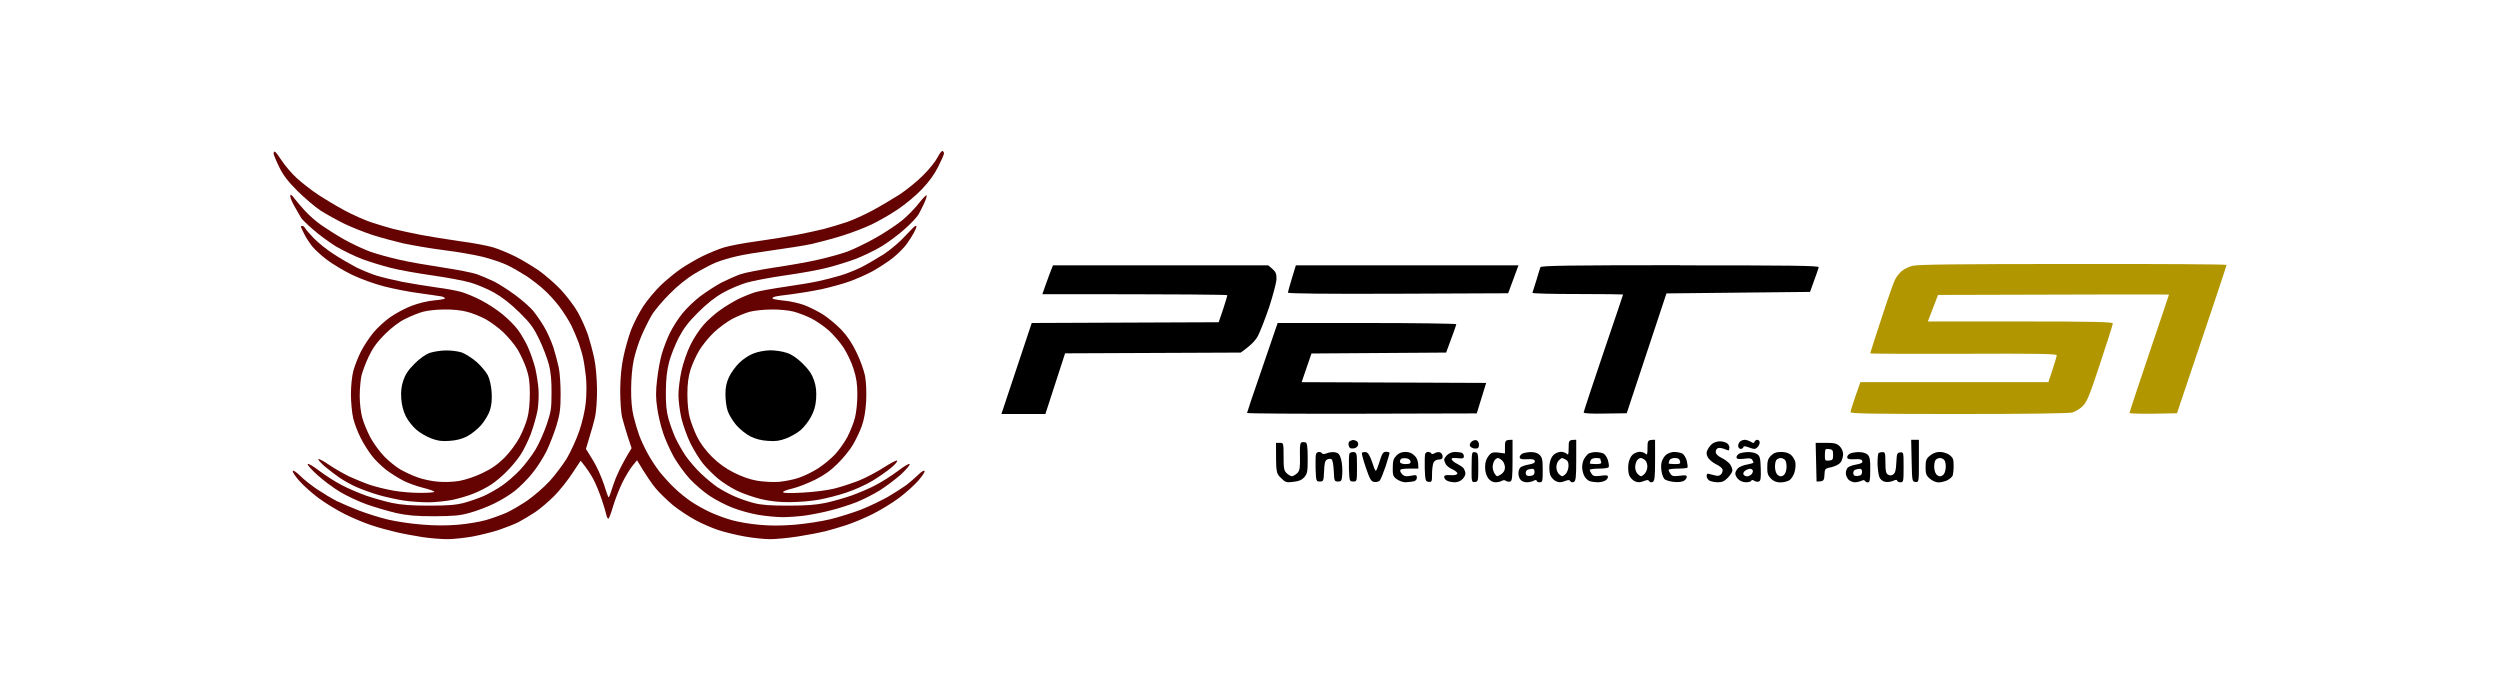 <svg width="192" height="52" viewBox="0 0 192 52" fill="none" xmlns="http://www.w3.org/2000/svg">
<path d="M146.021 20.845C146.196 20.682 146.58 20.495 146.883 20.414C147.279 20.309 150.54 20.274 159.204 20.274C165.69 20.262 171 20.297 171 20.344C171 20.402 170.15 22.977 167.192 31.738L165.364 31.773C164.362 31.785 163.547 31.761 163.547 31.715C163.547 31.656 164.223 29.606 165.061 27.136C165.9 24.666 166.575 22.639 166.575 22.627C166.575 22.604 162.581 22.604 148.84 22.651L148.059 24.689H155.163C160.764 24.689 162.266 24.724 162.266 24.841C162.266 24.911 161.835 26.285 161.3 27.882C160.496 30.328 160.287 30.852 159.961 31.179C159.763 31.388 159.39 31.61 159.145 31.68C158.878 31.75 155.547 31.796 150.412 31.796C143.855 31.796 142.12 31.761 142.12 31.656C142.12 31.575 142.283 31.015 142.877 29.35H157.317L157.632 28.394C157.806 27.858 157.958 27.357 157.958 27.287C157.958 27.171 156.467 27.148 150.796 27.171C146.86 27.183 143.634 27.171 143.634 27.136C143.634 27.101 144.019 25.901 144.496 24.456C144.962 23.012 145.428 21.684 145.532 21.486C145.626 21.288 145.847 21.008 146.021 20.845Z" fill="#B29600"/>
<path d="M70.911 13.447C71.365 13.004 71.854 12.387 72.005 12.084C72.157 11.781 72.332 11.571 72.39 11.595C72.46 11.63 72.506 11.723 72.495 11.793C72.495 11.874 72.296 12.329 72.052 12.806C71.772 13.377 71.342 13.971 70.794 14.542C70.352 15.008 69.513 15.707 68.931 16.092C68.361 16.476 67.464 16.989 66.951 17.233C66.439 17.478 65.449 17.862 64.739 18.084C64.04 18.305 62.957 18.596 62.352 18.736C61.746 18.864 60.407 19.074 59.382 19.214C58.357 19.354 57.1 19.552 56.587 19.68C56.075 19.796 55.365 20.006 55.015 20.146C54.666 20.286 53.932 20.67 53.385 20.996C52.756 21.369 52.034 21.952 51.405 22.592C50.858 23.14 50.241 23.874 50.043 24.224C49.833 24.573 49.484 25.284 49.263 25.796C49.041 26.309 48.773 27.148 48.669 27.66C48.552 28.196 48.471 29.14 48.471 29.874C48.459 30.678 48.529 31.458 48.657 31.971C48.762 32.414 48.96 33.078 49.088 33.427C49.216 33.777 49.507 34.406 49.74 34.825C49.961 35.245 50.38 35.874 50.648 36.223C50.928 36.573 51.429 37.132 51.778 37.458C52.116 37.796 52.709 38.274 53.094 38.53C53.478 38.786 54.142 39.159 54.584 39.357C55.015 39.555 55.749 39.823 56.215 39.951C56.669 40.08 57.6 40.243 58.276 40.301C59.103 40.382 59.988 40.382 61.013 40.301C61.851 40.231 63.074 40.045 63.749 39.882C64.424 39.718 65.496 39.38 66.136 39.136C66.777 38.88 67.72 38.425 68.232 38.134C68.745 37.831 69.374 37.423 69.63 37.237C69.886 37.039 70.282 36.689 70.515 36.468C70.748 36.235 70.969 36.095 71.004 36.165C71.05 36.235 70.829 36.561 70.526 36.911C70.224 37.26 69.56 37.854 69.047 38.239C68.535 38.623 67.615 39.182 67.01 39.485C66.404 39.788 65.484 40.173 64.972 40.336C64.459 40.499 63.726 40.72 63.342 40.813C62.957 40.907 62.037 41.081 61.304 41.198C60.57 41.314 59.603 41.408 59.149 41.408C58.707 41.408 57.81 41.314 57.17 41.198C56.529 41.081 55.609 40.86 55.132 40.697C54.654 40.534 53.862 40.196 53.385 39.928C52.907 39.672 52.151 39.171 51.696 38.81C51.254 38.437 50.648 37.854 50.357 37.505C50.066 37.155 49.624 36.526 48.925 35.349L48.587 35.757C48.401 35.979 48.051 36.561 47.807 37.039C47.574 37.516 47.248 38.344 47.085 38.88C46.934 39.404 46.771 39.835 46.724 39.835C46.666 39.835 46.596 39.695 46.561 39.52C46.526 39.334 46.363 38.798 46.2 38.32C46.037 37.843 45.758 37.155 45.571 36.806C45.385 36.456 45.094 35.99 44.593 35.384L43.953 36.351C43.603 36.887 42.974 37.68 42.555 38.099C42.136 38.518 41.484 39.078 41.099 39.334C40.715 39.59 40.121 39.94 39.795 40.114C39.458 40.278 38.77 40.545 38.281 40.709C37.781 40.872 36.872 41.093 36.267 41.21C35.661 41.314 34.8 41.408 34.345 41.408C33.903 41.408 33.064 41.338 32.482 41.256C31.912 41.163 30.991 41 30.444 40.872C29.897 40.744 29.035 40.511 28.523 40.336C28.01 40.173 27.09 39.788 26.485 39.485C25.879 39.182 24.959 38.623 24.447 38.239C23.935 37.854 23.271 37.26 22.968 36.911C22.665 36.561 22.444 36.235 22.491 36.165C22.526 36.095 22.77 36.27 23.038 36.526C23.294 36.794 23.888 37.26 24.331 37.563C24.785 37.866 25.46 38.274 25.844 38.472C26.229 38.658 27.021 38.996 27.591 39.217C28.173 39.439 29.163 39.753 29.804 39.905C30.444 40.056 31.62 40.231 32.424 40.289C33.379 40.371 34.322 40.371 35.16 40.301C35.871 40.243 36.826 40.08 37.291 39.951C37.746 39.823 38.456 39.567 38.864 39.392C39.26 39.217 40.005 38.775 40.505 38.437C41.006 38.087 41.775 37.423 42.194 36.969C42.613 36.514 43.207 35.722 43.522 35.221C43.824 34.709 44.255 33.777 44.477 33.136C44.721 32.414 44.919 31.575 44.989 30.922C45.047 30.328 45.059 29.466 45.001 28.942C44.942 28.429 44.849 27.777 44.779 27.485C44.721 27.194 44.558 26.67 44.442 26.32C44.313 25.971 44.057 25.365 43.871 24.981C43.673 24.596 43.277 23.967 42.986 23.583C42.706 23.198 42.182 22.616 41.833 22.301C41.495 21.975 40.867 21.497 40.459 21.218C40.04 20.95 39.364 20.554 38.945 20.356C38.526 20.157 37.687 19.878 37.082 19.726C36.476 19.575 35.137 19.342 34.112 19.214C33.088 19.086 31.679 18.841 30.968 18.69C30.27 18.526 29.186 18.235 28.581 18.037C27.976 17.839 27.009 17.455 26.427 17.175C25.856 16.895 25.041 16.441 24.622 16.173C24.203 15.893 23.411 15.229 22.863 14.682C22.106 13.925 21.757 13.47 21.431 12.806C21.198 12.329 21.012 11.863 21.012 11.793C21.012 11.711 21.047 11.641 21.105 11.641C21.151 11.641 21.396 11.967 21.652 12.352C21.908 12.748 22.432 13.354 22.817 13.703C23.201 14.053 23.935 14.624 24.447 14.961C24.959 15.299 25.879 15.847 26.485 16.173C27.09 16.499 27.987 16.895 28.465 17.058C28.942 17.222 29.734 17.455 30.211 17.583C30.689 17.699 31.632 17.909 32.307 18.037C32.983 18.165 34.345 18.387 35.335 18.526C36.325 18.655 37.478 18.876 37.897 19.004C38.316 19.132 39.073 19.447 39.586 19.703C40.098 19.959 40.901 20.449 41.379 20.775C41.845 21.101 42.613 21.765 43.067 22.243C43.522 22.732 44.115 23.513 44.383 23.991C44.651 24.468 45.001 25.26 45.164 25.738C45.315 26.216 45.536 27.031 45.641 27.544C45.758 28.08 45.839 29.07 45.851 29.874C45.862 30.654 45.792 31.575 45.711 31.971C45.629 32.355 45.431 33.078 45.001 34.476L45.525 35.326C45.816 35.781 46.188 36.619 46.375 37.179C46.549 37.749 46.712 38.204 46.747 38.204C46.782 38.204 46.945 37.749 47.12 37.179C47.306 36.619 47.679 35.769 48.506 34.417L48.215 33.544C48.063 33.066 47.865 32.379 47.772 32.029C47.691 31.656 47.632 30.783 47.632 29.932C47.644 28.965 47.725 28.103 47.889 27.369C48.017 26.763 48.273 25.843 48.471 25.33C48.669 24.818 49.088 24.002 49.402 23.524C49.717 23.047 50.334 22.301 50.776 21.882C51.219 21.462 51.918 20.892 52.337 20.612C52.756 20.332 53.49 19.901 53.967 19.668C54.445 19.435 55.178 19.132 55.597 19.004C56.017 18.876 57.17 18.655 58.159 18.526C59.149 18.387 60.512 18.165 61.187 18.037C61.863 17.909 62.806 17.699 63.283 17.583C63.761 17.455 64.553 17.222 65.03 17.058C65.507 16.895 66.404 16.488 67.01 16.162C67.615 15.835 68.558 15.276 69.106 14.927C69.653 14.565 70.468 13.901 70.911 13.447Z" fill="#650202"/>
<path fill-rule="evenodd" clip-rule="evenodd" d="M80.867 20.379H97.403L97.729 20.659C97.986 20.892 98.044 21.031 98.032 21.451C98.02 21.719 97.764 22.686 97.473 23.583C97.17 24.48 96.775 25.47 96.612 25.796C96.425 26.134 96.087 26.519 95.284 27.078L81.799 27.136L80.285 31.796H76.908L79.237 24.806L93.595 24.748L93.933 23.757C94.108 23.21 94.259 22.732 94.259 22.674C94.259 22.627 91.057 22.592 80.052 22.592L80.332 21.8C80.483 21.369 80.669 20.88 80.739 20.705L80.867 20.379ZM99.523 20.379H116.618L115.826 22.523L107.371 22.558C101.793 22.581 98.917 22.546 98.917 22.476C98.917 22.406 99.057 21.905 99.22 21.369L99.523 20.379ZM129.02 20.379C137.474 20.379 139.675 20.402 139.675 20.519C139.663 20.6 139.512 21.055 139.011 22.418L127.983 22.534L124.932 31.738L123.279 31.761C122.231 31.785 121.625 31.75 121.625 31.68C121.625 31.61 122.312 29.548 123.139 27.101C123.977 24.654 124.653 22.627 124.653 22.616C124.653 22.604 123.081 22.581 121.159 22.581C119.238 22.581 117.677 22.546 117.689 22.488C117.712 22.441 117.84 22.01 117.992 21.532C118.132 21.055 118.271 20.6 118.306 20.519C118.353 20.402 120.6 20.367 129.02 20.367V20.379ZM98.125 24.806H104.984C108.757 24.806 111.843 24.853 111.843 24.899C111.843 24.946 111.668 25.458 111.063 27.078L100.722 27.148L99.965 29.35L114.137 29.408L113.415 31.75L104.588 31.773C99.744 31.785 95.773 31.761 95.773 31.715C95.773 31.668 96.227 30.317 96.786 28.709C97.333 27.113 97.858 25.575 97.951 25.307L98.125 24.806ZM103.901 33.788C103.925 33.777 104.029 33.812 104.134 33.847C104.251 33.882 104.32 34.021 104.309 34.138C104.297 34.254 104.181 34.383 104.053 34.417C103.925 34.452 103.762 34.452 103.703 34.417C103.633 34.383 103.575 34.254 103.564 34.138C103.552 34.01 103.61 33.882 103.703 33.858C103.796 33.823 103.89 33.788 103.901 33.788ZM113.357 33.8C113.462 33.823 113.555 33.94 113.578 34.068C113.602 34.196 113.567 34.348 113.52 34.394C113.462 34.452 113.31 34.464 113.159 34.429C113.019 34.394 112.891 34.289 112.88 34.208C112.868 34.126 112.926 33.986 113.019 33.916C113.112 33.835 113.264 33.788 113.357 33.8ZM116.163 33.777V35.349C116.163 36.643 116.129 36.934 115.989 36.98C115.896 37.016 115.744 36.992 115.663 36.934C115.581 36.864 115.453 36.864 115.348 36.922C115.255 36.992 115.022 37.039 114.848 37.039C114.638 37.039 114.452 36.934 114.289 36.724C114.137 36.503 114.056 36.223 114.056 35.874C114.056 35.501 114.137 35.256 114.324 35.012C114.568 34.709 114.638 34.685 115.581 34.825V34.301C115.581 33.823 115.605 33.777 116.163 33.777ZM114.638 35.897C114.638 36.048 114.72 36.27 114.801 36.398C114.964 36.619 114.976 36.619 115.278 36.433C115.48 36.293 115.581 36.118 115.581 35.909C115.581 35.722 115.488 35.489 115.383 35.384C115.267 35.268 115.104 35.175 115.034 35.175C114.952 35.175 114.824 35.28 114.754 35.396C114.685 35.524 114.626 35.746 114.638 35.897ZM121.054 33.777V35.349C121.054 36.666 121.019 36.934 120.868 37.016C120.763 37.062 120.647 37.039 120.6 36.957C120.542 36.841 120.449 36.841 120.158 36.957C119.867 37.062 119.727 37.062 119.494 36.957C119.319 36.876 119.133 36.666 119.063 36.491C118.993 36.305 118.97 35.932 119.005 35.641C119.051 35.315 119.18 35.047 119.343 34.907C119.482 34.79 119.727 34.697 119.89 34.697C120.053 34.709 120.239 34.767 120.321 34.849C120.449 34.977 120.472 34.883 120.472 34.394C120.472 33.812 120.484 33.777 121.054 33.777ZM119.529 35.885C119.529 36.072 119.622 36.305 119.715 36.398C119.808 36.491 119.925 36.573 119.971 36.573C120.018 36.584 120.158 36.491 120.263 36.375C120.367 36.258 120.461 35.99 120.461 35.792C120.472 35.524 120.402 35.373 120.239 35.291C120.111 35.221 119.983 35.175 119.948 35.175C119.925 35.175 119.82 35.256 119.715 35.361C119.61 35.454 119.529 35.699 119.529 35.885ZM127.11 33.777V35.349C127.11 36.666 127.075 36.934 126.924 37.016C126.819 37.062 126.702 37.039 126.656 36.957C126.597 36.841 126.504 36.841 126.213 36.957C125.922 37.062 125.782 37.062 125.549 36.957C125.375 36.876 125.188 36.666 125.119 36.491C125.049 36.305 125.025 35.932 125.06 35.641C125.107 35.315 125.235 35.047 125.398 34.907C125.538 34.79 125.782 34.697 125.945 34.697C126.108 34.709 126.295 34.767 126.376 34.849C126.504 34.977 126.528 34.883 126.528 34.394C126.528 33.812 126.539 33.777 127.11 33.777ZM125.584 35.92C125.584 36.084 125.677 36.305 125.771 36.398C125.864 36.491 125.98 36.573 126.027 36.573C126.073 36.584 126.213 36.491 126.318 36.375C126.423 36.258 126.516 36.025 126.516 35.85C126.528 35.664 126.446 35.443 126.353 35.349C126.26 35.256 126.097 35.175 126.004 35.175C125.91 35.175 125.771 35.28 125.701 35.396C125.631 35.524 125.573 35.757 125.584 35.92ZM134.004 33.777C134.12 33.777 134.318 33.847 134.458 33.928C134.656 34.045 134.714 34.045 134.749 33.928C134.772 33.847 134.877 33.777 134.97 33.777C135.063 33.777 135.145 33.87 135.145 33.986C135.145 34.091 135.063 34.266 134.959 34.359C134.796 34.511 134.714 34.511 134.341 34.371C134.039 34.254 133.911 34.243 133.887 34.348C133.876 34.417 133.782 34.476 133.689 34.476C133.596 34.476 133.503 34.383 133.491 34.266C133.48 34.15 133.538 33.998 133.631 33.916C133.713 33.835 133.887 33.777 134.004 33.777ZM146.778 33.777H147.372V35.408C147.372 37.027 147.372 37.039 147.104 37.016C146.848 36.98 146.848 36.946 146.813 35.384L146.778 33.777ZM100.268 33.975C100.384 34.01 100.431 34.336 100.431 35.186C100.431 36.212 100.408 36.363 100.175 36.643C99.977 36.864 99.767 36.957 99.336 37.004C98.789 37.074 98.719 37.05 98.37 36.701C97.997 36.34 97.997 36.328 97.997 34.01H98.288C98.568 34.01 98.579 34.01 98.579 35.058C98.579 35.944 98.603 36.13 98.812 36.34C98.941 36.456 99.115 36.573 99.22 36.573C99.313 36.573 99.499 36.456 99.627 36.34C99.826 36.13 99.849 35.967 99.837 35.058C99.814 34.278 99.849 34.01 99.965 33.975C100.047 33.94 100.186 33.952 100.268 33.975ZM132.082 33.893C132.222 33.893 132.455 33.94 132.583 34.01C132.711 34.068 132.816 34.231 132.816 34.359C132.816 34.476 132.781 34.592 132.758 34.592C132.723 34.592 132.56 34.534 132.408 34.476C132.245 34.406 132.036 34.383 131.943 34.417C131.838 34.441 131.768 34.581 131.768 34.709C131.768 34.864 131.923 35.019 132.234 35.175C132.49 35.291 132.769 35.524 132.874 35.664C132.967 35.804 133.049 36.014 133.049 36.13C133.049 36.247 132.886 36.491 132.699 36.689C132.455 36.946 132.257 37.039 131.943 37.039C131.721 37.039 131.43 36.98 131.302 36.922C131.174 36.852 131.069 36.689 131.069 36.573C131.069 36.398 131.116 36.351 131.267 36.398C131.384 36.433 131.605 36.491 131.768 36.526C131.954 36.573 132.106 36.526 132.199 36.398C132.28 36.305 132.315 36.142 132.292 36.048C132.257 35.944 132.024 35.757 131.768 35.641C131.512 35.513 131.232 35.268 131.151 35.105C131.034 34.86 131.034 34.744 131.162 34.499C131.255 34.324 131.43 34.115 131.57 34.033C131.71 33.952 131.943 33.893 132.082 33.893ZM139.442 34.01H140.234C140.886 34.01 141.061 34.056 141.282 34.266C141.445 34.429 141.55 34.662 141.55 34.883C141.55 35.07 141.468 35.349 141.375 35.489C141.259 35.652 140.991 35.792 140.676 35.874C140.152 35.979 140.141 35.99 140.117 36.48C140.094 36.922 140.059 36.98 139.512 36.98L139.442 34.01ZM140.467 35.373C140.746 35.349 140.781 35.291 140.781 34.942C140.781 34.581 140.746 34.522 140.467 34.487C140.176 34.452 140.164 34.487 140.152 34.93C140.141 35.373 140.164 35.396 140.467 35.373ZM101.304 34.709C101.398 34.709 101.502 34.755 101.537 34.825C101.572 34.895 101.712 34.883 101.922 34.802C102.096 34.732 102.387 34.697 102.562 34.744C102.818 34.802 102.9 34.918 103.005 35.315C103.074 35.583 103.109 36.072 103.086 36.398C103.051 36.922 103.028 36.98 102.76 36.98C102.481 36.98 102.469 36.946 102.434 36.165C102.411 35.687 102.341 35.315 102.259 35.268C102.178 35.221 102.026 35.233 101.922 35.291C101.759 35.373 101.712 35.583 101.689 36.188C101.654 36.946 101.642 36.98 101.363 36.98C101.083 36.98 101.072 36.957 101.037 35.99C101.025 35.454 101.037 34.942 101.071 34.86C101.095 34.779 101.211 34.709 101.304 34.709ZM103.959 34.72C104.204 34.755 104.216 34.814 104.216 35.874C104.216 36.969 104.216 36.98 103.925 36.98C103.645 36.98 103.633 36.957 103.598 35.99C103.587 35.454 103.598 34.942 103.633 34.849C103.68 34.755 103.82 34.709 103.959 34.72ZM104.891 34.72C105.066 34.755 105.194 34.953 105.392 35.524C105.625 36.223 105.648 36.258 105.764 35.99C105.823 35.827 105.951 35.466 106.032 35.198C106.16 34.802 106.254 34.697 106.463 34.697C106.603 34.697 106.719 34.744 106.719 34.79C106.719 34.837 106.58 35.291 106.417 35.816C106.242 36.328 106.044 36.806 105.974 36.899C105.904 36.98 105.718 37.039 105.555 37.016C105.299 36.98 105.217 36.841 104.903 35.932C104.705 35.349 104.565 34.837 104.588 34.779C104.623 34.732 104.763 34.709 104.891 34.72ZM107.942 34.709C108.222 34.709 108.443 34.79 108.641 35C108.827 35.175 108.932 35.419 108.932 35.99H108.233C107.756 35.99 107.535 36.025 107.535 36.13C107.523 36.212 107.616 36.351 107.721 36.456C107.861 36.584 108.024 36.608 108.361 36.538C108.769 36.456 108.815 36.48 108.815 36.689C108.815 36.829 108.722 36.934 108.559 36.969C108.408 37.004 108.14 37.027 107.942 37.039C107.756 37.039 107.453 36.934 107.278 36.806C106.987 36.596 106.952 36.491 106.964 35.92C106.964 35.396 107.022 35.221 107.243 34.988C107.441 34.79 107.651 34.709 107.942 34.709ZM107.511 35.478C107.535 35.571 107.686 35.641 107.942 35.641C108.268 35.641 108.35 35.594 108.326 35.431C108.303 35.315 108.175 35.21 108 35.198C107.837 35.175 107.651 35.198 107.604 35.245C107.546 35.291 107.511 35.396 107.511 35.478ZM109.689 34.709C109.782 34.709 109.887 34.755 109.922 34.825C109.957 34.895 110.05 34.883 110.19 34.802C110.306 34.732 110.481 34.697 110.597 34.744C110.702 34.79 110.795 34.93 110.795 35.058C110.795 35.221 110.714 35.291 110.504 35.291C110.329 35.291 110.166 35.384 110.096 35.524C110.038 35.641 109.98 36.037 109.98 36.398C109.98 36.992 109.968 37.027 109.724 37.004C109.479 36.98 109.456 36.911 109.421 35.99C109.409 35.454 109.421 34.942 109.456 34.86C109.479 34.779 109.596 34.697 109.689 34.697V34.709ZM111.727 34.709C111.925 34.709 112.158 34.744 112.251 34.767C112.344 34.802 112.425 34.918 112.425 35.035C112.425 35.21 112.344 35.233 111.936 35.186C111.54 35.151 111.447 35.175 111.505 35.303C111.54 35.396 111.738 35.547 111.948 35.641C112.146 35.746 112.367 35.897 112.425 35.99C112.484 36.095 112.542 36.258 112.542 36.375C112.542 36.491 112.437 36.689 112.309 36.806C112.181 36.946 111.925 37.039 111.727 37.039C111.54 37.039 111.273 36.992 111.144 36.922C111.016 36.864 110.912 36.736 110.912 36.631C110.912 36.503 111.028 36.468 111.401 36.491C111.703 36.514 111.89 36.468 111.925 36.375C111.948 36.293 111.773 36.153 111.552 36.048C111.331 35.955 111.098 35.769 111.028 35.641C110.97 35.524 110.912 35.361 110.912 35.291C110.912 35.233 111.016 35.07 111.144 34.942C111.273 34.814 111.529 34.709 111.727 34.709ZM113.276 34.732C113.52 34.767 113.532 34.837 113.532 35.874C113.532 36.946 113.52 36.992 113.276 37.016C113.019 37.039 113.008 37.027 113.019 35.874C113.031 34.732 113.031 34.697 113.276 34.732ZM117.584 34.72C117.864 34.72 118.097 34.79 118.248 34.942C118.446 35.14 118.481 35.338 118.481 36.107C118.481 36.969 118.458 37.039 118.248 37.039C118.12 37.039 118.015 36.992 118.015 36.922C118.015 36.845 117.937 36.845 117.782 36.922C117.654 36.992 117.421 37.039 117.258 37.039C117.095 37.039 116.885 36.969 116.792 36.864C116.699 36.771 116.618 36.55 116.618 36.375C116.606 36.2 116.676 35.99 116.757 35.909C116.839 35.827 117.13 35.722 117.41 35.676C117.771 35.617 117.899 35.536 117.875 35.408C117.84 35.28 117.701 35.245 117.281 35.268C116.874 35.291 116.734 35.256 116.711 35.128C116.699 35.035 116.792 34.907 116.92 34.837C117.037 34.779 117.34 34.72 117.584 34.72ZM117.177 36.351C117.2 36.526 117.281 36.573 117.526 36.55C117.759 36.526 117.84 36.456 117.852 36.258C117.864 36.084 117.794 36.002 117.677 36.002C117.573 36.014 117.421 36.037 117.328 36.072C117.235 36.107 117.165 36.235 117.177 36.351ZM122.533 34.72C122.743 34.72 123.011 34.767 123.139 34.825C123.267 34.895 123.43 35.128 123.488 35.349C123.558 35.583 123.581 35.816 123.546 35.874C123.512 35.944 123.174 35.99 122.79 35.99C122.405 35.99 122.091 36.037 122.091 36.084C122.091 36.13 122.149 36.27 122.231 36.386C122.359 36.573 122.475 36.596 122.941 36.538C123.383 36.48 123.488 36.491 123.488 36.631C123.488 36.736 123.383 36.864 123.255 36.922C123.127 36.992 122.883 37.039 122.708 37.039C122.533 37.039 122.254 37.004 122.102 36.957C121.951 36.911 121.753 36.724 121.672 36.55C121.578 36.375 121.509 36.072 121.509 35.874C121.509 35.687 121.567 35.408 121.648 35.268C121.718 35.128 121.87 34.942 121.963 34.86C122.068 34.79 122.324 34.72 122.533 34.72ZM122.091 35.583C122.091 35.617 122.3 35.641 122.557 35.641C122.918 35.641 123.011 35.606 122.964 35.466C122.929 35.373 122.906 35.268 122.906 35.233C122.906 35.21 122.755 35.175 122.568 35.175C122.37 35.175 122.196 35.256 122.161 35.349C122.126 35.454 122.091 35.559 122.091 35.583ZM128.577 34.709C128.787 34.709 129.066 34.767 129.194 34.825C129.322 34.895 129.474 35.14 129.544 35.384C129.602 35.629 129.625 35.862 129.602 35.909C129.567 35.955 129.229 35.99 128.845 35.99C128.461 35.99 128.146 36.037 128.146 36.084C128.146 36.13 128.204 36.27 128.286 36.386C128.414 36.573 128.531 36.596 128.996 36.538C129.439 36.48 129.544 36.491 129.544 36.631C129.544 36.736 129.427 36.876 129.287 36.946C129.136 37.016 128.798 37.05 128.496 37.004C128.204 36.969 127.913 36.876 127.832 36.794C127.75 36.701 127.646 36.456 127.611 36.223C127.564 36.002 127.564 35.676 127.611 35.501C127.646 35.326 127.797 35.07 127.937 34.942C128.088 34.814 128.356 34.709 128.577 34.709ZM128.146 35.583C128.146 35.617 128.356 35.641 128.612 35.641C129.02 35.641 129.078 35.617 129.02 35.408C128.985 35.245 128.868 35.175 128.624 35.175C128.426 35.175 128.251 35.256 128.216 35.349C128.181 35.454 128.146 35.559 128.146 35.583ZM134.26 34.72C134.516 34.709 134.831 34.79 134.959 34.883C135.157 35.023 135.203 35.198 135.226 35.99C135.25 36.736 135.215 36.946 135.075 36.98C134.982 37.016 134.819 36.992 134.726 36.922C134.609 36.845 134.532 36.845 134.493 36.922C134.458 36.992 134.283 37.039 134.085 37.039C133.887 37.039 133.631 36.946 133.503 36.806C133.375 36.689 133.27 36.491 133.27 36.375C133.27 36.258 133.363 36.084 133.468 35.967C133.584 35.85 133.899 35.722 134.178 35.676C134.446 35.629 134.667 35.559 134.667 35.524C134.667 35.501 134.633 35.396 134.574 35.315C134.516 35.198 134.341 35.175 133.945 35.233C133.503 35.28 133.387 35.256 133.363 35.128C133.352 35.035 133.445 34.907 133.573 34.837C133.689 34.779 134.004 34.72 134.26 34.72ZM133.899 36.433C133.934 36.514 134.062 36.584 134.178 36.584C134.283 36.584 134.446 36.503 134.528 36.41C134.609 36.305 134.644 36.177 134.609 36.118C134.574 36.048 134.481 36.002 134.4 36.002C134.318 36.002 134.155 36.06 134.039 36.142C133.922 36.223 133.852 36.351 133.899 36.433ZM136.787 34.709C137.125 34.709 137.369 34.79 137.555 34.942C137.695 35.07 137.847 35.326 137.882 35.501C137.916 35.676 137.893 36.014 137.823 36.258C137.753 36.503 137.579 36.771 137.439 36.876C137.288 36.969 136.973 37.05 136.74 37.05C136.426 37.05 136.216 36.957 136.007 36.759C135.774 36.514 135.716 36.351 135.727 35.874C135.727 35.419 135.785 35.221 136.007 35C136.216 34.79 136.414 34.709 136.787 34.709ZM136.321 35.92C136.344 36.212 136.438 36.433 136.566 36.503C136.705 36.608 136.822 36.608 136.973 36.503C137.09 36.433 137.183 36.212 137.206 35.92C137.218 35.676 137.171 35.408 137.09 35.326C137.008 35.233 136.857 35.175 136.752 35.175C136.647 35.175 136.496 35.245 136.426 35.326C136.356 35.408 136.309 35.676 136.321 35.92ZM142.761 34.72C143.052 34.72 143.308 34.802 143.436 34.918C143.599 35.081 143.646 35.315 143.634 36.084C143.634 36.864 143.599 37.05 143.459 37.05C143.366 37.05 143.262 36.992 143.227 36.934C143.188 36.856 143.091 36.856 142.935 36.934C142.807 36.992 142.586 37.039 142.446 37.039C142.295 37.039 142.085 36.946 141.969 36.841C141.864 36.724 141.759 36.503 141.759 36.351C141.759 36.188 141.829 35.99 141.911 35.909C141.992 35.827 142.283 35.722 142.563 35.676C142.924 35.617 143.052 35.536 143.029 35.419C142.994 35.28 142.854 35.245 142.435 35.268C142.027 35.291 141.887 35.256 141.864 35.128C141.852 35.035 141.946 34.907 142.074 34.837C142.19 34.779 142.505 34.72 142.761 34.72ZM142.33 36.351C142.353 36.526 142.435 36.573 142.679 36.55C142.912 36.526 142.994 36.456 143.005 36.258C143.017 36.084 142.947 36.002 142.831 36.002C142.726 36.014 142.574 36.037 142.481 36.072C142.388 36.107 142.318 36.235 142.33 36.351ZM144.589 34.72C144.775 34.72 144.799 34.814 144.799 35.536C144.799 36.188 144.845 36.363 145.008 36.456C145.148 36.538 145.276 36.526 145.404 36.433C145.556 36.328 145.614 36.084 145.637 35.536C145.672 34.837 145.695 34.767 145.94 34.744C146.196 34.72 146.196 34.744 146.196 35.885C146.196 36.969 146.184 37.039 145.963 37.039C145.835 37.039 145.719 36.992 145.707 36.922C145.684 36.829 145.591 36.829 145.381 36.934C145.218 37.004 144.95 37.039 144.775 37.004C144.577 36.957 144.403 36.817 144.333 36.631C144.275 36.48 144.205 36.014 144.193 35.606C144.193 35.198 144.228 34.837 144.275 34.79C144.333 34.755 144.473 34.72 144.589 34.72ZM148.968 34.709C149.224 34.709 149.527 34.802 149.725 34.942C149.992 35.151 150.039 35.268 150.039 35.769C150.039 36.084 150.004 36.433 149.957 36.538C149.911 36.643 149.725 36.794 149.55 36.887C149.375 36.969 149.072 37.05 148.874 37.05C148.676 37.05 148.397 36.922 148.211 36.759C147.931 36.526 147.885 36.386 147.885 35.885C147.885 35.361 147.931 35.233 148.211 35C148.432 34.814 148.688 34.709 148.968 34.709ZM148.548 35.92C148.572 36.212 148.665 36.433 148.793 36.503C148.933 36.608 149.049 36.608 149.2 36.503C149.317 36.433 149.41 36.212 149.433 35.92C149.445 35.676 149.398 35.408 149.317 35.326C149.235 35.233 149.084 35.175 148.979 35.175C148.874 35.175 148.723 35.245 148.653 35.326C148.583 35.408 148.537 35.676 148.548 35.92Z" fill="black"/>
<path fill-rule="evenodd" clip-rule="evenodd" d="M22.619 15.253C22.794 15.474 23.166 15.917 23.457 16.231C23.748 16.546 24.296 17.024 24.68 17.291C25.064 17.559 25.845 18.061 26.427 18.387C27.009 18.713 27.894 19.132 28.407 19.319C28.919 19.505 29.944 19.785 30.677 19.948C31.411 20.123 32.913 20.379 33.996 20.542C35.079 20.705 36.267 20.938 36.616 21.055C36.966 21.183 37.571 21.439 37.955 21.625C38.34 21.823 39.073 22.29 39.586 22.674C40.098 23.047 40.715 23.594 40.948 23.874C41.181 24.165 41.565 24.713 41.787 25.097C42.02 25.482 42.334 26.192 42.497 26.67C42.648 27.148 42.835 27.858 42.916 28.243C42.998 28.627 43.056 29.548 43.056 30.282C43.056 31.388 42.998 31.808 42.742 32.67C42.567 33.241 42.218 34.138 41.973 34.651C41.717 35.163 41.228 35.932 40.867 36.363C40.517 36.806 39.923 37.388 39.551 37.691C39.19 37.983 38.468 38.425 37.955 38.67C37.443 38.926 36.605 39.241 36.092 39.38C35.324 39.602 34.846 39.637 33.356 39.648C31.947 39.648 31.306 39.59 30.444 39.404C29.839 39.264 28.814 38.961 28.174 38.74C27.533 38.507 26.602 38.076 26.089 37.761C25.588 37.458 24.82 36.887 24.377 36.48C23.935 36.084 23.597 35.711 23.632 35.641C23.667 35.571 24.075 35.816 24.529 36.165C24.994 36.514 25.775 37.016 26.252 37.26C26.73 37.517 27.568 37.866 28.115 38.064C28.663 38.25 29.548 38.507 30.095 38.623C30.817 38.775 31.597 38.833 32.948 38.833C34.392 38.833 34.998 38.786 35.626 38.623C36.069 38.507 36.756 38.262 37.14 38.099C37.525 37.924 38.153 37.575 38.538 37.307C38.922 37.05 39.551 36.503 39.935 36.095C40.319 35.687 40.855 34.977 41.123 34.534C41.391 34.091 41.775 33.218 41.985 32.612C42.322 31.621 42.357 31.365 42.357 30.165C42.369 29.256 42.299 28.557 42.159 28.01C42.043 27.567 41.717 26.693 41.426 26.087C40.971 25.144 40.739 24.829 39.889 23.991C39.225 23.338 38.573 22.825 37.955 22.476C37.443 22.185 36.628 21.847 36.15 21.707C35.673 21.567 34.334 21.311 33.181 21.148C32.028 20.985 30.584 20.728 29.979 20.565C29.373 20.414 28.395 20.111 27.824 19.901C27.242 19.68 26.334 19.237 25.798 18.923C25.274 18.596 24.459 18.002 24.005 17.594C23.539 17.187 23.143 16.791 23.12 16.721C23.085 16.651 22.887 16.301 22.677 15.952C22.468 15.602 22.293 15.206 22.293 15.078C22.305 14.88 22.363 14.915 22.619 15.253ZM71.167 15.008C71.19 15.078 71.097 15.358 70.969 15.626C70.841 15.905 70.643 16.29 70.538 16.476C70.422 16.674 69.956 17.175 69.49 17.583C69.036 18.002 68.221 18.608 67.697 18.923C67.161 19.249 66.253 19.68 65.671 19.901C65.1 20.111 64.122 20.414 63.516 20.565C62.911 20.728 61.467 20.985 60.314 21.148C59.161 21.311 57.822 21.567 57.344 21.707C56.867 21.847 56.052 22.185 55.539 22.476C54.911 22.825 54.282 23.326 53.618 23.991C52.873 24.724 52.5 25.225 52.139 25.913C51.871 26.425 51.533 27.264 51.394 27.777C51.219 28.464 51.149 29.07 51.138 30.049C51.126 31.004 51.184 31.61 51.336 32.146C51.452 32.565 51.685 33.218 51.86 33.602C52.034 33.986 52.395 34.615 52.651 35C52.919 35.384 53.432 35.99 53.816 36.351C54.189 36.713 54.759 37.179 55.074 37.4C55.4 37.61 55.982 37.936 56.389 38.111C56.785 38.285 57.461 38.53 57.903 38.635C58.474 38.786 59.173 38.833 60.547 38.833C61.898 38.833 62.678 38.775 63.4 38.623C63.947 38.507 64.832 38.25 65.379 38.064C65.927 37.866 66.765 37.517 67.243 37.26C67.72 37.016 68.5 36.514 68.966 36.165C69.42 35.816 69.828 35.571 69.863 35.641C69.898 35.711 69.595 36.06 69.199 36.433C68.791 36.794 68.07 37.342 67.592 37.645C67.115 37.947 66.299 38.355 65.787 38.565C65.275 38.763 64.39 39.054 63.807 39.194C63.237 39.346 62.352 39.52 61.863 39.59C61.362 39.66 60.57 39.718 60.116 39.718C59.65 39.718 58.812 39.637 58.253 39.544C57.682 39.45 56.797 39.206 56.273 38.996C55.737 38.798 54.946 38.379 54.491 38.076C54.049 37.784 53.362 37.19 52.977 36.782C52.593 36.363 52.046 35.606 51.755 35.105C51.475 34.592 51.091 33.765 50.928 33.252C50.753 32.74 50.544 31.878 50.474 31.33C50.357 30.573 50.357 30.072 50.462 29.175C50.532 28.534 50.695 27.637 50.823 27.194C50.951 26.752 51.231 26.006 51.452 25.563C51.673 25.12 52.104 24.433 52.419 24.06C52.721 23.676 53.35 23.082 53.793 22.744C54.247 22.406 54.969 21.94 55.4 21.707C55.842 21.486 56.494 21.194 56.855 21.066C57.228 20.938 58.416 20.705 59.499 20.542C60.593 20.379 62.084 20.123 62.818 19.948C63.551 19.785 64.576 19.505 65.088 19.319C65.601 19.121 66.591 18.643 67.289 18.247C67.988 17.851 68.885 17.245 69.292 16.919C69.7 16.581 70.282 15.987 70.585 15.591C70.888 15.206 71.155 14.938 71.167 15.008ZM23.224 17.35C23.294 17.35 23.376 17.431 23.434 17.524C23.481 17.618 23.783 17.967 24.098 18.294C24.424 18.631 25.099 19.179 25.612 19.505C26.124 19.843 26.916 20.297 27.358 20.53C27.813 20.752 28.511 21.043 28.93 21.171C29.35 21.299 30.235 21.509 30.91 21.649C31.586 21.777 32.738 21.963 33.472 22.068C34.206 22.161 35.102 22.325 35.452 22.429C35.801 22.534 36.488 22.814 36.966 23.07C37.443 23.315 38.177 23.792 38.596 24.142C39.015 24.48 39.551 25.016 39.784 25.342C40.017 25.657 40.366 26.251 40.552 26.67C40.739 27.089 40.983 27.8 41.1 28.243C41.204 28.686 41.321 29.431 41.356 29.874C41.391 30.317 41.356 31.062 41.286 31.505C41.204 31.948 40.971 32.763 40.773 33.311C40.564 33.858 40.203 34.592 39.97 34.942C39.737 35.291 39.271 35.862 38.922 36.2C38.584 36.55 38.049 37.004 37.722 37.214C37.408 37.423 36.803 37.738 36.383 37.901C35.964 38.076 35.23 38.285 34.753 38.39C34.276 38.483 33.437 38.577 32.89 38.577C32.343 38.577 31.481 38.518 30.968 38.437C30.456 38.355 29.606 38.169 29.082 38.017C28.546 37.866 27.789 37.586 27.393 37.412C26.986 37.237 26.404 36.911 26.078 36.689C25.763 36.468 25.251 36.084 24.948 35.827C24.645 35.559 24.424 35.315 24.447 35.268C24.482 35.21 24.831 35.396 25.239 35.676C25.635 35.955 26.334 36.351 26.776 36.573C27.23 36.782 27.964 37.085 28.407 37.237C28.861 37.388 29.664 37.586 30.212 37.68C30.759 37.784 31.69 37.854 32.284 37.854C32.867 37.854 33.356 37.819 33.356 37.773C33.356 37.715 32.983 37.586 32.517 37.47C32.051 37.353 31.353 37.109 30.968 36.911C30.584 36.713 29.99 36.34 29.641 36.072C29.303 35.804 28.802 35.326 28.558 35C28.302 34.674 27.917 34.068 27.696 33.625C27.475 33.194 27.219 32.519 27.125 32.122C27.032 31.715 26.951 30.887 26.951 30.282C26.951 29.641 27.032 28.884 27.137 28.476C27.242 28.091 27.498 27.439 27.708 27.02C27.917 26.6 28.348 25.948 28.651 25.575C28.965 25.19 29.559 24.643 29.979 24.352C30.398 24.06 31.131 23.664 31.609 23.489C32.11 23.291 32.843 23.117 33.332 23.07C33.786 23.035 34.171 22.965 34.171 22.919C34.171 22.86 34.054 22.802 33.915 22.767C33.763 22.744 33.018 22.627 32.249 22.523C31.481 22.429 30.246 22.185 29.513 21.998C28.709 21.789 27.708 21.427 27.009 21.09C26.369 20.775 25.507 20.262 25.088 19.936C24.668 19.622 24.168 19.156 23.97 18.911C23.772 18.655 23.492 18.235 23.364 17.967C23.224 17.688 23.108 17.443 23.108 17.408C23.108 17.373 23.166 17.35 23.224 17.35ZM31.143 24.48C30.654 24.713 30.095 25.144 29.559 25.668C28.954 26.274 28.628 26.728 28.325 27.369C28.092 27.847 27.848 28.511 27.766 28.825C27.696 29.151 27.626 29.851 27.626 30.398C27.626 30.992 27.708 31.668 27.824 32.087C27.929 32.472 28.209 33.148 28.441 33.59C28.686 34.045 29.163 34.697 29.513 35.058C29.862 35.419 30.421 35.862 30.735 36.048C31.061 36.235 31.644 36.514 32.051 36.654C32.447 36.806 33.158 36.957 33.623 36.992C34.101 37.039 34.8 37.016 35.277 36.934C35.743 36.852 36.511 36.596 37.059 36.328C37.746 36.002 38.212 35.676 38.747 35.151C39.166 34.72 39.644 34.08 39.9 33.602C40.133 33.159 40.413 32.472 40.506 32.087C40.622 31.668 40.692 30.922 40.692 30.223C40.692 29.338 40.622 28.884 40.424 28.301C40.284 27.882 39.982 27.229 39.76 26.856C39.539 26.484 39.038 25.89 38.654 25.517C38.27 25.155 37.641 24.701 37.257 24.491C36.872 24.293 36.244 24.037 35.859 23.944C35.452 23.827 34.73 23.758 34.112 23.769C33.542 23.769 32.808 23.851 32.482 23.944C32.168 24.025 31.562 24.27 31.143 24.48ZM70.305 17.35C70.352 17.35 70.387 17.373 70.387 17.408C70.387 17.443 70.305 17.641 70.201 17.851C70.096 18.049 69.84 18.457 69.63 18.748C69.42 19.039 68.943 19.517 68.57 19.808C68.186 20.111 67.487 20.565 67.01 20.833C66.532 21.09 65.694 21.462 65.147 21.649C64.599 21.835 63.656 22.091 63.05 22.22C62.445 22.348 61.444 22.511 60.838 22.592C60.232 22.662 59.639 22.744 59.534 22.779C59.417 22.802 59.324 22.86 59.324 22.919C59.324 22.965 59.708 23.035 60.163 23.082C60.628 23.117 61.35 23.28 61.77 23.431C62.189 23.594 62.841 23.921 63.225 24.165C63.609 24.41 64.227 24.922 64.611 25.319C65.077 25.808 65.438 26.355 65.787 27.078C66.067 27.649 66.358 28.464 66.439 28.884C66.521 29.338 66.556 30.119 66.521 30.806C66.474 31.621 66.369 32.192 66.183 32.728C66.032 33.148 65.717 33.8 65.496 34.173C65.275 34.546 64.751 35.198 64.331 35.606C63.796 36.142 63.283 36.503 62.585 36.852C62.037 37.12 61.269 37.423 60.861 37.517C60.465 37.61 60.139 37.726 60.139 37.796C60.139 37.878 60.675 37.889 61.676 37.831C62.55 37.784 63.609 37.645 64.099 37.517C64.576 37.4 65.414 37.12 65.962 36.911C66.497 36.689 67.371 36.235 67.883 35.897C68.396 35.571 68.85 35.326 68.896 35.373C68.954 35.431 68.745 35.676 68.43 35.932C68.128 36.188 67.487 36.631 67.01 36.922C66.532 37.214 65.636 37.621 65.03 37.819C64.425 38.029 63.458 38.274 62.876 38.379C62.305 38.483 61.304 38.565 60.663 38.565C59.871 38.577 59.161 38.495 58.451 38.332C57.88 38.192 57.042 37.901 56.587 37.68C56.133 37.458 55.481 37.039 55.132 36.748C54.782 36.456 54.27 35.944 53.991 35.606C53.723 35.268 53.292 34.581 53.036 34.068C52.78 33.555 52.477 32.693 52.337 32.146C52.209 31.598 52.104 30.783 52.104 30.34C52.104 29.897 52.209 29.047 52.337 28.476C52.465 27.893 52.768 27.008 53.024 26.495C53.269 25.983 53.734 25.284 54.049 24.934C54.352 24.585 54.922 24.084 55.306 23.816C55.691 23.536 56.32 23.163 56.704 22.965C57.088 22.779 57.694 22.534 58.043 22.429C58.392 22.336 59.417 22.15 60.314 22.022C61.211 21.893 62.34 21.707 62.818 21.602C63.295 21.497 64.052 21.311 64.506 21.171C64.96 21.043 65.682 20.752 66.136 20.53C66.591 20.297 67.371 19.843 67.883 19.517C68.396 19.179 69.129 18.561 69.513 18.13C69.898 17.711 70.247 17.361 70.305 17.35ZM56.238 24.491C55.854 24.701 55.225 25.155 54.841 25.517C54.456 25.878 53.944 26.507 53.7 26.915C53.455 27.322 53.152 27.998 53.024 28.418C52.861 28.953 52.791 29.501 52.791 30.282C52.791 30.946 52.861 31.668 52.977 32.087C53.082 32.472 53.327 33.124 53.536 33.544C53.769 34.021 54.189 34.592 54.666 35.07C55.19 35.594 55.714 35.967 56.355 36.293C56.949 36.596 57.601 36.829 58.16 36.922C58.672 37.004 59.371 37.039 59.848 37.004C60.302 36.957 60.978 36.829 61.362 36.689C61.746 36.561 62.398 36.247 62.818 35.979C63.237 35.711 63.831 35.221 64.133 34.895C64.436 34.569 64.867 33.963 65.088 33.544C65.298 33.124 65.566 32.472 65.659 32.087C65.764 31.691 65.845 30.922 65.845 30.317C65.845 29.489 65.775 29.023 65.554 28.336C65.403 27.835 65.042 27.089 64.774 26.682C64.495 26.262 63.982 25.668 63.633 25.365C63.283 25.051 62.678 24.643 62.294 24.445C61.909 24.258 61.304 24.025 60.954 23.932C60.605 23.839 59.837 23.758 59.266 23.769C58.695 23.769 57.927 23.851 57.577 23.944C57.228 24.037 56.622 24.293 56.238 24.491Z" fill="#650202"/>
<path d="M31.83 27.94C32.238 27.532 32.68 27.218 33.006 27.101C33.297 27.008 33.845 26.915 34.229 26.915C34.613 26.903 35.161 26.973 35.452 27.066C35.743 27.171 36.255 27.497 36.605 27.8C36.942 28.103 37.338 28.569 37.466 28.825C37.606 29.105 37.722 29.618 37.757 30.107C37.792 30.666 37.757 31.097 37.629 31.505C37.525 31.831 37.222 32.332 36.942 32.658C36.663 32.973 36.174 33.357 35.859 33.52C35.487 33.707 35.009 33.835 34.52 33.858C33.938 33.905 33.612 33.858 33.123 33.672C32.773 33.544 32.249 33.241 31.97 32.996C31.69 32.752 31.329 32.297 31.166 31.971C30.98 31.598 30.852 31.109 30.817 30.631C30.782 30.084 30.817 29.699 30.968 29.233C31.131 28.755 31.353 28.418 31.83 27.94Z" fill="black"/>
<path d="M56.774 27.87C57.053 27.59 57.542 27.264 57.868 27.148C58.206 27.008 58.742 26.915 59.149 26.903C59.534 26.903 60.104 26.985 60.43 27.101C60.826 27.229 61.211 27.497 61.665 27.94C62.142 28.418 62.363 28.755 62.526 29.233C62.678 29.688 62.713 30.095 62.678 30.631C62.643 31.167 62.526 31.563 62.282 32.017C62.096 32.367 61.735 32.821 61.478 33.043C61.222 33.252 60.721 33.544 60.372 33.672C59.883 33.858 59.557 33.905 58.975 33.858C58.486 33.835 58.008 33.707 57.636 33.52C57.309 33.357 56.832 32.973 56.553 32.658C56.285 32.344 55.982 31.854 55.889 31.563C55.784 31.272 55.714 30.701 55.714 30.282C55.714 29.734 55.796 29.361 55.994 28.942C56.145 28.627 56.494 28.138 56.774 27.87Z" fill="black"/>
</svg>

